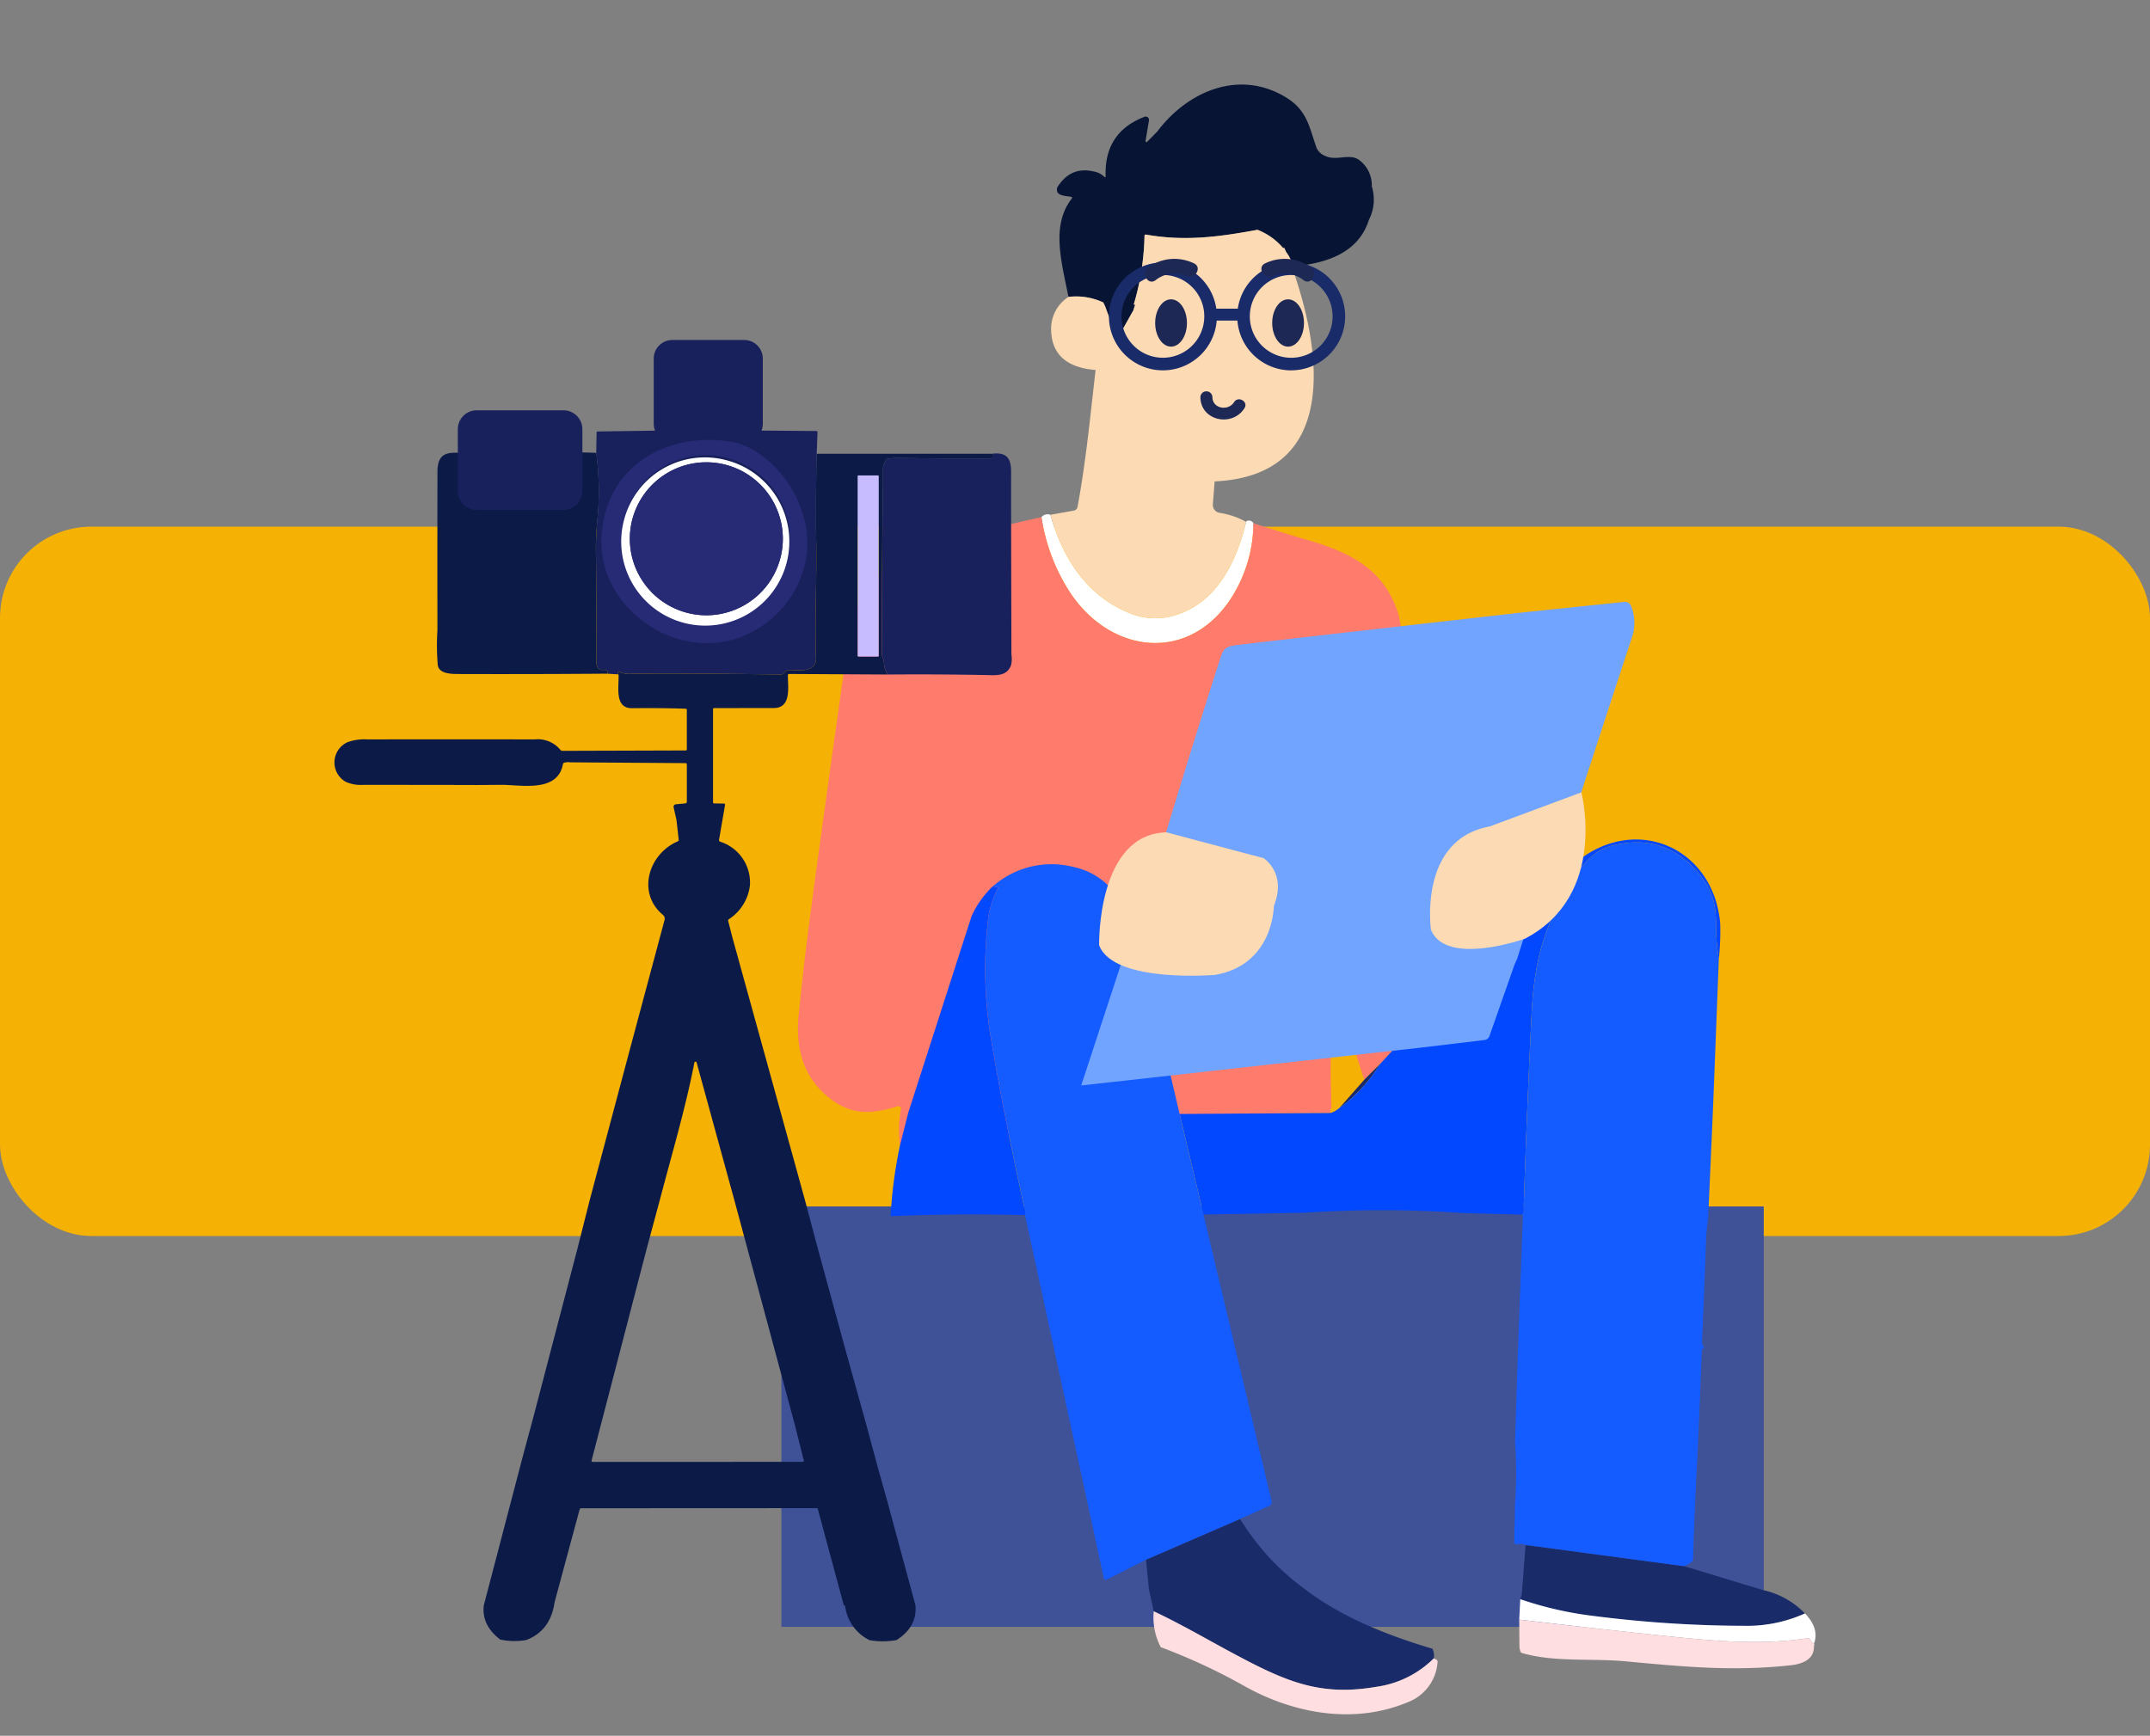 <svg xmlns="http://www.w3.org/2000/svg" xmlns:xlink="http://www.w3.org/1999/xlink" width="400" height="323" viewBox="0 0 400 323">
  <rect x="0" y="0" width="400" height="323" fill="#808080" stroke="none"/>
  <defs>
    <clipPath id="clip-path">
      <rect id="Rectángulo_416148" data-name="Rectángulo 416148" width="400" height="323" fill="#fff" stroke="#707070" stroke-width="1"/>
    </clipPath>
    <clipPath id="clip-path-2">
      <rect id="Rectángulo_420928" data-name="Rectángulo 420928" width="275.553" height="303.262" fill="none"/>
    </clipPath>
  </defs>
  <g id="Enmascarar_grupo_1098812" data-name="Enmascarar grupo 1098812" clip-path="url(#clip-path)">
    <g id="Grupo_1177942" data-name="Grupo 1177942" transform="translate(0 14.287)">
      <rect id="Rectángulo_416147" data-name="Rectángulo 416147" width="400" height="132" rx="17" transform="translate(0 83.713)" fill="#f5b104"/>
    </g>
    <g id="Grupo_1210851" data-name="Grupo 1210851" transform="translate(62.224 15.738)">
      <rect id="Rectángulo_420926" data-name="Rectángulo 420926" width="182.763" height="78.232" transform="translate(83.152 208.765)" fill="#3f5197"/>
      <g id="Grupo_1210850" data-name="Grupo 1210850" transform="translate(0 0)">
        <g id="Grupo_1210849" data-name="Grupo 1210849" clip-path="url(#clip-path-2)">
          <path id="Trazado_1056327" data-name="Trazado 1056327" d="M864.394,20.879c-1.009-.211-2.962-.087-2.55-1.736q2.467-3.948,6.655-2.994a3.773,3.773,0,0,1,2.115,1.02c.166.134.24.1.235-.121q-.275-8.165,7.239-11.056a.616.616,0,0,1,.827.676l-.638,3.815a.181.181,0,0,0,.311.153l1.864-1.891c5.675-7.562,15.38-11.7,24.088-6.278,3.937,2.46,4.224,5.682,5.6,9.429a2.906,2.906,0,0,0,1.587,1.388c2.082.987,4.426-.532,6.244.71a5.87,5.87,0,0,1,2.4,4.952,8.282,8.282,0,0,1-.555,6.266c-1.859,5.921-7.585,7.944-13.244,8.513a.261.261,0,0,0-.269.306,1.84,1.84,0,0,0-.341-.031c-.057,0-.112,0-.167.01a8.1,8.1,0,0,0-1.085-2.462,11.8,11.8,0,0,0-5.611-4.522c-7.4,1.369-13.562,2.148-20.7.9-.208-.039-.318.046-.321.261a48.03,48.03,0,0,1-2.008,12.754l.278.027A1.82,1.82,0,0,0,876.107,42a.363.363,0,0,0-.191.16l-2.5,4.458a.39.39,0,0,1-.707-.051l-1.96-5.31-.339-.71a11.981,11.981,0,0,0-6.477-1.037c-1.24-6.4-3.307-13.212.59-18.258.157-.194.113-.319-.134-.372" transform="translate(-727.376 0.001)" fill="#071433"/>
          <path id="Trazado_1056328" data-name="Trazado 1056328" d="M1096.6,839.068a35.324,35.324,0,0,0,5.48,14.268c7.521,11.069,21.594,12.835,29.523,1.25a26.151,26.151,0,0,0,4.43-14.383c-.01-.074-.109-.178-.286-.317a.777.777,0,0,0-.377-.158c-.409-.052-.644.023-.694.222-1.767,7.259-5.3,14.864-13.014,17.312a12.464,12.464,0,0,1-8.8-.395c-8-3.3-12.273-10.2-14.61-18.234a1.478,1.478,0,0,0-1.653.435" transform="translate(-965.063 -758.577)" fill="#fff"/>
          <path id="Trazado_1056329" data-name="Trazado 1056329" d="M569.282,936.668q.971-9.8,2.3-19.678,1.933-14.661,6.919-49.973c1.19-8.451,5.852-14.457,13.854-17.061A222.358,222.358,0,0,1,614.46,844a35.325,35.325,0,0,0,5.48,14.268c7.521,11.069,21.594,12.835,29.523,1.249a26.15,26.15,0,0,0,4.43-14.383q5.288,1.724,10.473,3.243c7.858,2.3,14.164,5.627,16.594,14l.458,2.34.146-.039,22.631,52.247L677.43,945.773l-2.911,2.916q-2.586-7.629-4.3-14.687l-1.825-6.233-.134,19.757.152,6.558-.191.015-.006.775-9.784.064-70.3,6.017a21.34,21.34,0,0,1,.183-6.8.465.465,0,0,0-.6-.53c-4.358,1.359-8.088,1.765-11.994-1-5.446-3.854-7.078-9.493-6.437-15.967" transform="translate(-482.921 -763.507)" fill="#ff7b6c"/>
          <path id="Trazado_1056330" data-name="Trazado 1056330" d="M857.323,1911.177l-2.911,2.917-4.611,5.233a28.692,28.692,0,0,0,7.522-8.149" transform="translate(-662.814 -1728.911)" fill="#1a2b69"/>
          <path id="Trazado_1056331" data-name="Trazado 1056331" d="M761.97,2798.657l-17.5,7.582.523,5.426.912,4.179c5.416,2.525,10.5,5.606,16.808,8.912,8.987,4.715,15.053,6.786,24.678,5.138a18.774,18.774,0,0,0,10.627-5.294,3.057,3.057,0,0,0-.263-1.786c-7.957-2.357-16.808-5.774-23.68-11.047a45.446,45.446,0,0,1-12.1-13.109" transform="translate(-593.48 -2531.753)" fill="#1a2b69"/>
          <path id="Trazado_1056332" data-name="Trazado 1056332" d="M21.578,2849.507l-.694,9.155-.293.935a66.763,66.763,0,0,0,13.568,3.111,224.376,224.376,0,0,0,29.2,1.841,26.108,26.108,0,0,0,10.2-2.3,15.518,15.518,0,0,0-7.871-4.364l-14.673-4.449Z" transform="translate(200.023 -2577.753)" fill="#1a2b69"/>
          <path id="Trazado_1056333" data-name="Trazado 1056333" d="M.191,2955.3,0,2959.1q13.458,1.591,26.8,3c8.836.929,18.012,1.829,26.845.46a.428.428,0,0,1,.453.212,1.991,1.991,0,0,0,.752.774q1.024-2.752-1.679-5.594a26.04,26.04,0,0,1-10.207,2.3,224.522,224.522,0,0,1-29.2-1.841A66.747,66.747,0,0,1,.191,2955.3" transform="translate(220.423 -2673.455)" fill="#fff"/>
          <path id="Trazado_1056334" data-name="Trazado 1056334" d="M737.305,2978.867a12.016,12.016,0,0,0,1.306,6.683,109.988,109.988,0,0,1,15.545,7.225c9.308,5.225,20.492,7.162,30.4,3.024a8.635,8.635,0,0,0,5.56-7.509.366.366,0,0,0-.191-.382l-.506-.286a18.778,18.778,0,0,1-10.627,5.294c-9.625,1.648-15.691-.424-24.678-5.139-6.311-3.3-11.4-6.385-16.813-8.91" transform="translate(-584.883 -2694.777)" fill="#fedee0"/>
          <path id="Trazado_1056335" data-name="Trazado 1056335" d="M2.427,2995.207l.041,5.229.144.612a.485.485,0,0,0,.36.381c6.077,1.748,12.932.942,19.232,1.537,11.842,1.117,20.419,1.852,30.732.734,2.2-.238,4.4-1.1,4.315-3.549a.558.558,0,0,0,.024-.5,2.009,2.009,0,0,1-.752-.774.427.427,0,0,0-.453-.212c-8.833,1.37-18.009.469-26.845-.459q-13.335-1.412-26.8-3" transform="translate(217.998 -2709.559)" fill="#fedee0"/>
          <path id="Trazado_1056336" data-name="Trazado 1056336" d="M983.388,335.634a.873.873,0,0,0,.71-.706c1.565-8.414,2.368-16.923,3.36-25.463q-8.228-.668-8.277-7.625a7.019,7.019,0,0,1,3.233-5.979,11.98,11.98,0,0,1,6.477,1.037l.339.71,1.96,5.31a.39.39,0,0,0,.707.05l2.5-4.458a.213.213,0,0,1,.03-.041l.4-1.153-.278-.027a48.04,48.04,0,0,0,2.008-12.754c0-.216.113-.3.321-.261,7.131,1.249,13.3.471,20.7-.9a11.887,11.887,0,0,1,4.73,3.362h.272s.119.268.321.763c.1.134.2.263.286.4a8.671,8.671,0,0,1,1.36,4.039c3.794,11.283,9.728,37.1-14.944,38.258l-.334,4.261a1.487,1.487,0,0,0,1.273,1.589,14.988,14.988,0,0,1,4.924,1.678c-1.767,7.258-5.3,14.864-13.014,17.312a12.462,12.462,0,0,1-8.8-.395c-8-3.3-12.273-10.2-14.61-18.234Z" transform="translate(-845.848 -256.352)" fill="#fcdbb4"/>
          <path id="Trazado_1056337" data-name="Trazado 1056337" d="M927.669,367.134A10.039,10.039,0,1,0,917.631,357.1a10.038,10.038,0,0,0,10.039,10.039m0-17.743a7.7,7.7,0,1,1-7.7,7.7,7.7,7.7,0,0,1,7.7-7.7" transform="translate(-749.669 -313.959)" fill="#1a2b69"/>
          <rect id="Rectángulo_420927" data-name="Rectángulo 420927" width="7.002" height="2.217" transform="translate(162.164 41.699)" fill="#1a2b69"/>
          <path id="Trazado_1056338" data-name="Trazado 1056338" d="M1177.99,367.134a10.039,10.039,0,1,0-10.039-10.039,10.039,10.039,0,0,0,10.039,10.039m0-17.743a7.7,7.7,0,1,1-7.7,7.706h0a7.713,7.713,0,0,1,7.7-7.7" transform="translate(-1023.861 -313.959)" fill="#1a2b69"/>
          <path id="Trazado_1056339" data-name="Trazado 1056339" d="M1226.281,423.412c0,2.431,1.325,4.4,2.956,4.4s2.956-1.972,2.956-4.4-1.324-4.405-2.956-4.405-2.956,1.971-2.956,4.405" transform="translate(-1073.59 -379.047)" fill="#1e2855"/>
          <path id="Trazado_1056340" data-name="Trazado 1056340" d="M1212.924,343.391a5.615,5.615,0,0,0-5.731.758c-1.414,1.075-2.782-1.318-1.389-2.378a8.329,8.329,0,0,1,8.507-.757C1215.933,341.739,1214.529,344.11,1212.924,343.391Z" transform="translate(-1054.419 -307.753)" fill="#1e2855"/>
          <path id="Trazado_1056341" data-name="Trazado 1056341" d="M1003.894,423.4c0,2.433-1.324,4.405-2.956,4.405s-2.956-1.972-2.956-4.405,1.319-4.4,2.956-4.4,2.956,1.972,2.956,4.4" transform="translate(-823.517 -379.038)" fill="#1e2855"/>
          <path id="Trazado_1056342" data-name="Trazado 1056342" d="M980.337,343.391a5.614,5.614,0,0,1,5.731.758c1.412,1.075,2.782-1.318,1.39-2.378a8.333,8.333,0,0,0-8.509-.757C977.327,341.739,978.732,344.11,980.337,343.391Z" transform="translate(-805.778 -307.753)" fill="#1e2855"/>
          <path id="Trazado_1056343" data-name="Trazado 1056343" d="M1114.445,599.636c.03,2.171,2.956,2.634,4.033.929.763-1.216,2.708-.1,1.931,1.129-2.258,3.569-8.142,2.384-8.2-2.058a1.119,1.119,0,0,1,2.237,0" transform="translate(-951.106 -541.472)" fill="#1e2855"/>
          <path id="Trazado_1056344" data-name="Trazado 1056344" d="M249.557,1485.912l-26.765,28.853a28.853,28.853,0,0,1-7.522,8.149,4.318,4.318,0,0,1-1.7.954l-28.038.184,4.433,18.708,18.837-.332a216.281,216.281,0,0,1,29.489.062l10.827.28.191-.153a.524.524,0,0,0,.207-.408q.572-18.3,1.479-36.579c.418-8.568,1.794-14.782,5.612-21.772,2.108-3.861,4.827-8.558,9.3-9.716q9.942-2.569,16.38,5.384c2.338,2.89,3.042,5.394,3.032,9.373a39,39,0,0,0,.521,6.379,49.288,49.288,0,0,0,.258-6.676c-1.206-14.068-15.681-20.49-26.755-11.43q-5.745,4.707-9.791,8.74" transform="translate(-28.284 -1332.499)" fill="#0248ff"/>
          <path id="Trazado_1056345" data-name="Trazado 1056345" d="M190.036,1547.9a.288.288,0,0,1,.154,0,.13.13,0,0,1,.116.136l-.912,24.9-.55,17.23a82.034,82.034,0,0,1,0,11.62l-.143,7.1c-.007.251.114.366.366.337a3.8,3.8,0,0,1,1.732.161l29.444,3.935c1.137-.448,1.709-.9,1.717-1.348q.286-9.3.773-18.206.5-10.431.85-20.493c.017-.4.205-.532.572-.423a2,2,0,0,1-.527-1.192q.4-9.417.751-18.844a35.47,35.47,0,0,1,.391-4.228l.75-16.88.256-6.176.98-25.115a39,39,0,0,1-.521-6.379c.01-3.979-.693-6.485-3.032-9.373q-6.444-7.954-16.38-5.384c-4.476,1.158-7.195,5.855-9.3,9.716-3.815,6.988-5.195,13.2-5.612,21.772q-.905,18.282-1.479,36.579a.523.523,0,0,1-.207.408Z" transform="translate(30.801 -1337.629)" fill="#145cff"/>
          <path id="Trazado_1056346" data-name="Trazado 1056346" d="M1062.65,1525.541c.033.3.217.413.543.35.185-.034.235.035.155.2a17.932,17.932,0,0,0-1.726,5.126,78.568,78.568,0,0,0,.321,22.03q2.3,14.079,6.39,32.578a2.19,2.19,0,0,1,.068,1.091l14.66,67.564a.382.382,0,0,0,.55.258l7.3-3.7,17.5-7.582,5.4-2.414a.8.8,0,0,0,.453-.916l-12.664-53.311-4.437-18.709-5.324-22.662-1.782-7.057c-1.777-7.022-4.717-14.583-12.7-16.261a16.516,16.516,0,0,0-14.709,3.419" transform="translate(-939.921 -1376.548)" fill="#145cff"/>
          <path id="Trazado_1056347" data-name="Trazado 1056347" d="M1560.984,1562.287l-.609.54A18.3,18.3,0,0,0,1556.8,1568l-11.784,36.589-1.56,6.156a84.954,84.954,0,0,0-1.731,13.111q12.779-.533,25-.191a2.185,2.185,0,0,0-.068-1.091q-4.094-18.494-6.39-32.578a78.377,78.377,0,0,1-.322-22.03,18.086,18.086,0,0,1,1.726-5.126c.079-.165.03-.235-.155-.2-.323.062-.506-.052-.54-.351" transform="translate(-1438.255 -1413.294)" fill="#0248ff"/>
          <path id="Trazado_1056348" data-name="Trazado 1056348" d="M455.9,1016.163q-5.136,15.577-10.2,31.225c-.3.389-.691.866-1.125,1.409-2.744,3.433-7.494,9.517-7.057,12.54a.991.991,0,0,0,1.473.679,6.828,6.828,0,0,0,1.018-.688l-.858,2.338a4.1,4.1,0,0,0-1.751,3.269l-2.793,8.849-.472,1.032-4.686,13.352a1.1,1.1,0,0,1-.91.709l-11.758,1.406-57.6,6.419-5.674.632,13.171-40.175,1.45-4.424a.231.231,0,0,0,.426-.028q2.181-7.281,4.407-14.5,3.084-9.989,6.25-19.848c.677-2.109.858-2.719,3.391-3.009q26.553-3.052,53.18-6.055l18.746-1.945a1.22,1.22,0,0,1,1.263.719,8.4,8.4,0,0,1,.117,6.09" transform="translate(-214.575 -913.085)" fill="#71a4ff"/>
          <path id="Trazado_1056349" data-name="Trazado 1056349" d="M476.84,1381s5.029,19.134-10.491,27.225c0,0-14.651,5.245-17.493-1.64,0,0-2.406-16.837,10.931-19.242Z" transform="translate(-244.855 -1249.293)" fill="#fcdbb4"/>
          <path id="Trazado_1056350" data-name="Trazado 1056350" d="M1061.357,1459l18.076,4.81s4.375,2.766,1.9,8.892c0,0,0,10.933-10.935,12.828,0,0-18.951,1.606-21.574-5.54,0,0-.439-20.7,12.537-20.991" transform="translate(-906.561 -1319.854)" fill="#fcdbb4"/>
          <path id="Trazado_1056351" data-name="Trazado 1056351" d="M1947.3,531.567a54.3,54.3,0,0,0-.241-12.182l.066-3.787a.172.172,0,0,1,.152-.191.184.184,0,0,1,.038,0l10.691-.151a3.433,3.433,0,0,1-.251-1.29V501.849a3.462,3.462,0,0,1,3.462-3.462h13.372a3.46,3.46,0,0,1,3.46,3.46v12.121a3.472,3.472,0,0,1-.243,1.274l10.144.08a.243.243,0,0,1,.275.286l-.148,3.947q-.211,8.433-.083,16.93c.1,6.806-.286,14.044-.047,21.116.1,2.766-3.338,2.235-5.14,2.193a.522.522,0,0,0-.388.15l-.538.511a.605.605,0,0,1-.445.171q-20.929-.256-27.963-.113a4.252,4.252,0,0,1-2.077-.351.167.167,0,0,0-.234.03.16.16,0,0,0-.025.047.268.268,0,0,0,.074.374l-2.033-.127a.557.557,0,0,0-.157-.564.5.5,0,0,0-.407-.142q-1.5.176-1.5-1.366-.013-10.586-.111-21.163-.025-2.146.3-5.686" transform="translate(-1898.356 -450.857)" fill="#18215c"/>
          <path id="Trazado_1056352" data-name="Trazado 1056352" d="M1985.7,731.253c11.5.395,21.031-10.386,19.038-21.783a30.369,30.369,0,0,0-1.126-3.712c-1.759-5.054-7.125-11.052-12.779-11.964-11.967-1.92-23.2,4.409-24.128,17.331-.784,10.77,8.608,19.767,19,20.127m-14.809-22.945a15.64,15.64,0,1,1,11.378,18.786A15.529,15.529,0,0,1,1970.887,708.308Z" transform="translate(-1917.003 -627.322)" fill="#272a75"/>
          <path id="Trazado_1056353" data-name="Trazado 1056353" d="M2380.194,697.479a.925.925,0,0,1,.715,1.049q-.02,4.53-.052,9.19a.28.28,0,0,1-.278.276l-18.3-.041a.267.267,0,0,1-.3-.311l.148-8.784c-3.128-.08-5.716-.715-5.722,3.49q-.025,14.734-.006,29.481a43.925,43.925,0,0,0,.07,6.493c.237,1.513,2.273,1.621,3.636,1.634q13.986.046,27.954-.061a.557.557,0,0,0-.157-.564.5.5,0,0,0-.407-.142q-1.5.176-1.5-1.366-.013-10.586-.111-21.163-.021-2.14.305-5.68a54.3,54.3,0,0,0-.241-12.182l-3.317-.1a.215.215,0,0,1-.237-.192.207.207,0,0,1,0-.051l-.016-1.364a.3.3,0,0,0-.249-.3c-1.346-.222-1.987.007-1.93.682" transform="translate(-2337.243 -630.271)" fill="#0b1a47"/>
          <path id="Trazado_1056354" data-name="Trazado 1056354" d="M1588.449,719.761c.171.109.275.2.3.268a.457.457,0,0,1-.426.608q-8.612.062-17.37-.107a12.77,12.77,0,0,0-1.837.171.4.4,0,0,0-.311.191c-.819,1.3-.547,2.128-.567,3.491q-.2,16.314-.209,32.628c0,.639.371.931.39,1.609a4.339,4.339,0,0,0,.677,2.219l1.767-.006q7.86-.047,16.076.1c2.318.036,4.252.347,5.108-1.78a4.778,4.778,0,0,0,.083-1.977l-.052-20.265q-.01-6.889-.007-13.809c0-2.625-.93-3.673-3.621-3.337" transform="translate(-1466.182 -651.064)" fill="#18215c"/>
          <path id="Trazado_1056355" data-name="Trazado 1056355" d="M1726.169,720.337h-32.548q-.211,8.433-.083,16.93c.1,6.806-.286,14.044-.047,21.117.1,2.766-3.338,2.235-5.14,2.193a.522.522,0,0,0-.388.15l-.538.511a.606.606,0,0,1-.445.171q-20.929-.256-27.963-.112a4.253,4.253,0,0,1-2.077-.351.167.167,0,0,0-.234.03.164.164,0,0,0-.025.047.268.268,0,0,0,.074.374c.137,2.081-.875,6.314,2.5,6.286q5.913-.054,9.969.1a.218.218,0,0,1,.238.2.234.234,0,0,1,0,.051v7.294a.191.191,0,0,1-.221.219l-22.948.069a.388.388,0,0,1-.319-.143,5.466,5.466,0,0,0-4.8-1.982q-15.593-.023-31.186,0a9.188,9.188,0,0,0-3.661.521,4.143,4.143,0,0,0-.332,7.369,6.8,6.8,0,0,0,3.189.572q7.456,0,14.912.006l6.506.018,4.641-.032c3.743.07,10.194,1.349,11.158-3.81a.382.382,0,0,1,.278-.315,2.634,2.634,0,0,1,1.1-.062l21.458.149a.235.235,0,0,1,.226.233v6.914a.311.311,0,0,1-.319.348l-1.726.163a.47.47,0,0,0-.423.513.531.531,0,0,0,.01.059l.524,2.306.419,3.691a.3.3,0,0,1-.191.333c-5.416,2.335-7.667,9.588-2.729,13.695a.885.885,0,0,1,.292.919l-6.453,24.088-7.445,27.943-2.319,9.167-8.136,31.109-1.959,7.272-7.32,27.968q-.44,3.691,3.047,6.359a12.653,12.653,0,0,0,4.827.1q4.533-1.705,5.3-7.057l4.644-17.216a.314.314,0,0,1,.331-.251l32.753-.015,10.967-.009a.286.286,0,0,1,.3.226l1.778,6.627,3.025,11.2c.148,0,.236.085.269.261a8.176,8.176,0,0,0,4.53,6.254,14.17,14.17,0,0,0,5.012-.018q3.885-2.463,3.523-6.473L1709,923.559l-2.262-8.378-1.7-6.04-2.106-7.827-1.783-6.421L1698.953,887l-5.171-18.949-2.372-8.937-13.438-48.652-.812-3.161a.3.3,0,0,1,.138-.359,8.716,8.716,0,0,0,3.91-6.357,7.983,7.983,0,0,0-5.531-8.057.312.312,0,0,1-.217-.381l1.113-6.485a.2.2,0,0,0-.168-.23l-.022,0-1.819-.029a.2.2,0,0,1-.227-.176.2.2,0,0,1,0-.055V767.9a.205.205,0,0,1,.23-.23q5.571-.011,11.1-.019c3.331-.01,2.575-4.06,2.593-6.1a.215.215,0,0,1,.193-.234.211.211,0,0,1,.044,0l18.317.1a4.337,4.337,0,0,1-.677-2.219c-.019-.678-.39-.97-.39-1.609q0-16.308.209-32.628c.019-1.364-.253-2.193.567-3.491a.4.4,0,0,1,.311-.191,12.907,12.907,0,0,1,1.837-.171q8.757.174,17.37.107a.457.457,0,0,0,.426-.608.78.78,0,0,0-.3-.262m-24.906,4.156a.126.126,0,0,1,.124-.125h3.63a.125.125,0,0,1,.125.125v33.439a.127.127,0,0,1-.125.127h-3.63a.128.128,0,0,1-.124-.127Zm-23.012,134.53,2.469,9.171,8.84,32.834,1.662,6.631c.042.168-.024.251-.191.256l-19.394.006h-19.73a.176.176,0,0,1-.178-.173.178.178,0,0,1,.005-.045l10.276-39.5,2.485-9.23c2.218-8.457,4.747-16.955,6.374-25.348a.214.214,0,0,1,.415-.021Z" transform="translate(-1603.903 -651.639)" fill="#0b1a47"/>
          <path id="Trazado_1056356" data-name="Trazado 1056356" d="M2001.96,739.153a15.641,15.641,0,1,0,18.943-11.111,15.537,15.537,0,0,0-18.943,11.111m1.073,3.529a14.232,14.232,0,1,1,14.23,14.234,14.232,14.232,0,0,1-14.23-14.234Z" transform="translate(-1948.076 -658.167)" fill="#fff"/>
          <path id="Trazado_1056357" data-name="Trazado 1056357" d="M1831.535,762.607h-3.63a.126.126,0,0,0-.124.125v33.439a.127.127,0,0,0,.124.127h3.63a.127.127,0,0,0,.125-.127V762.732a.125.125,0,0,0-.125-.125" transform="translate(-1730.42 -689.878)" fill="#c7bcff"/>
          <path id="Trazado_1056358" data-name="Trazado 1056358" d="M2028.841,737a14.233,14.233,0,1,1-14.23,14.236v0A14.23,14.23,0,0,1,2028.84,737Z" transform="translate(-1959.655 -666.711)" fill="#272a75"/>
          <path id="Trazado_1056359" data-name="Trazado 1056359" d="M2409.145,635.537h16.25a3.528,3.528,0,0,1,3.462,3.592V650.5a3.529,3.529,0,0,1-3.462,3.592h-16.252a3.529,3.529,0,0,1-3.463-3.592V639.129a3.531,3.531,0,0,1,3.465-3.592" transform="translate(-2382.73 -574.927)" fill="#18215c"/>
        </g>
      </g>
    </g>
  </g>
</svg>
